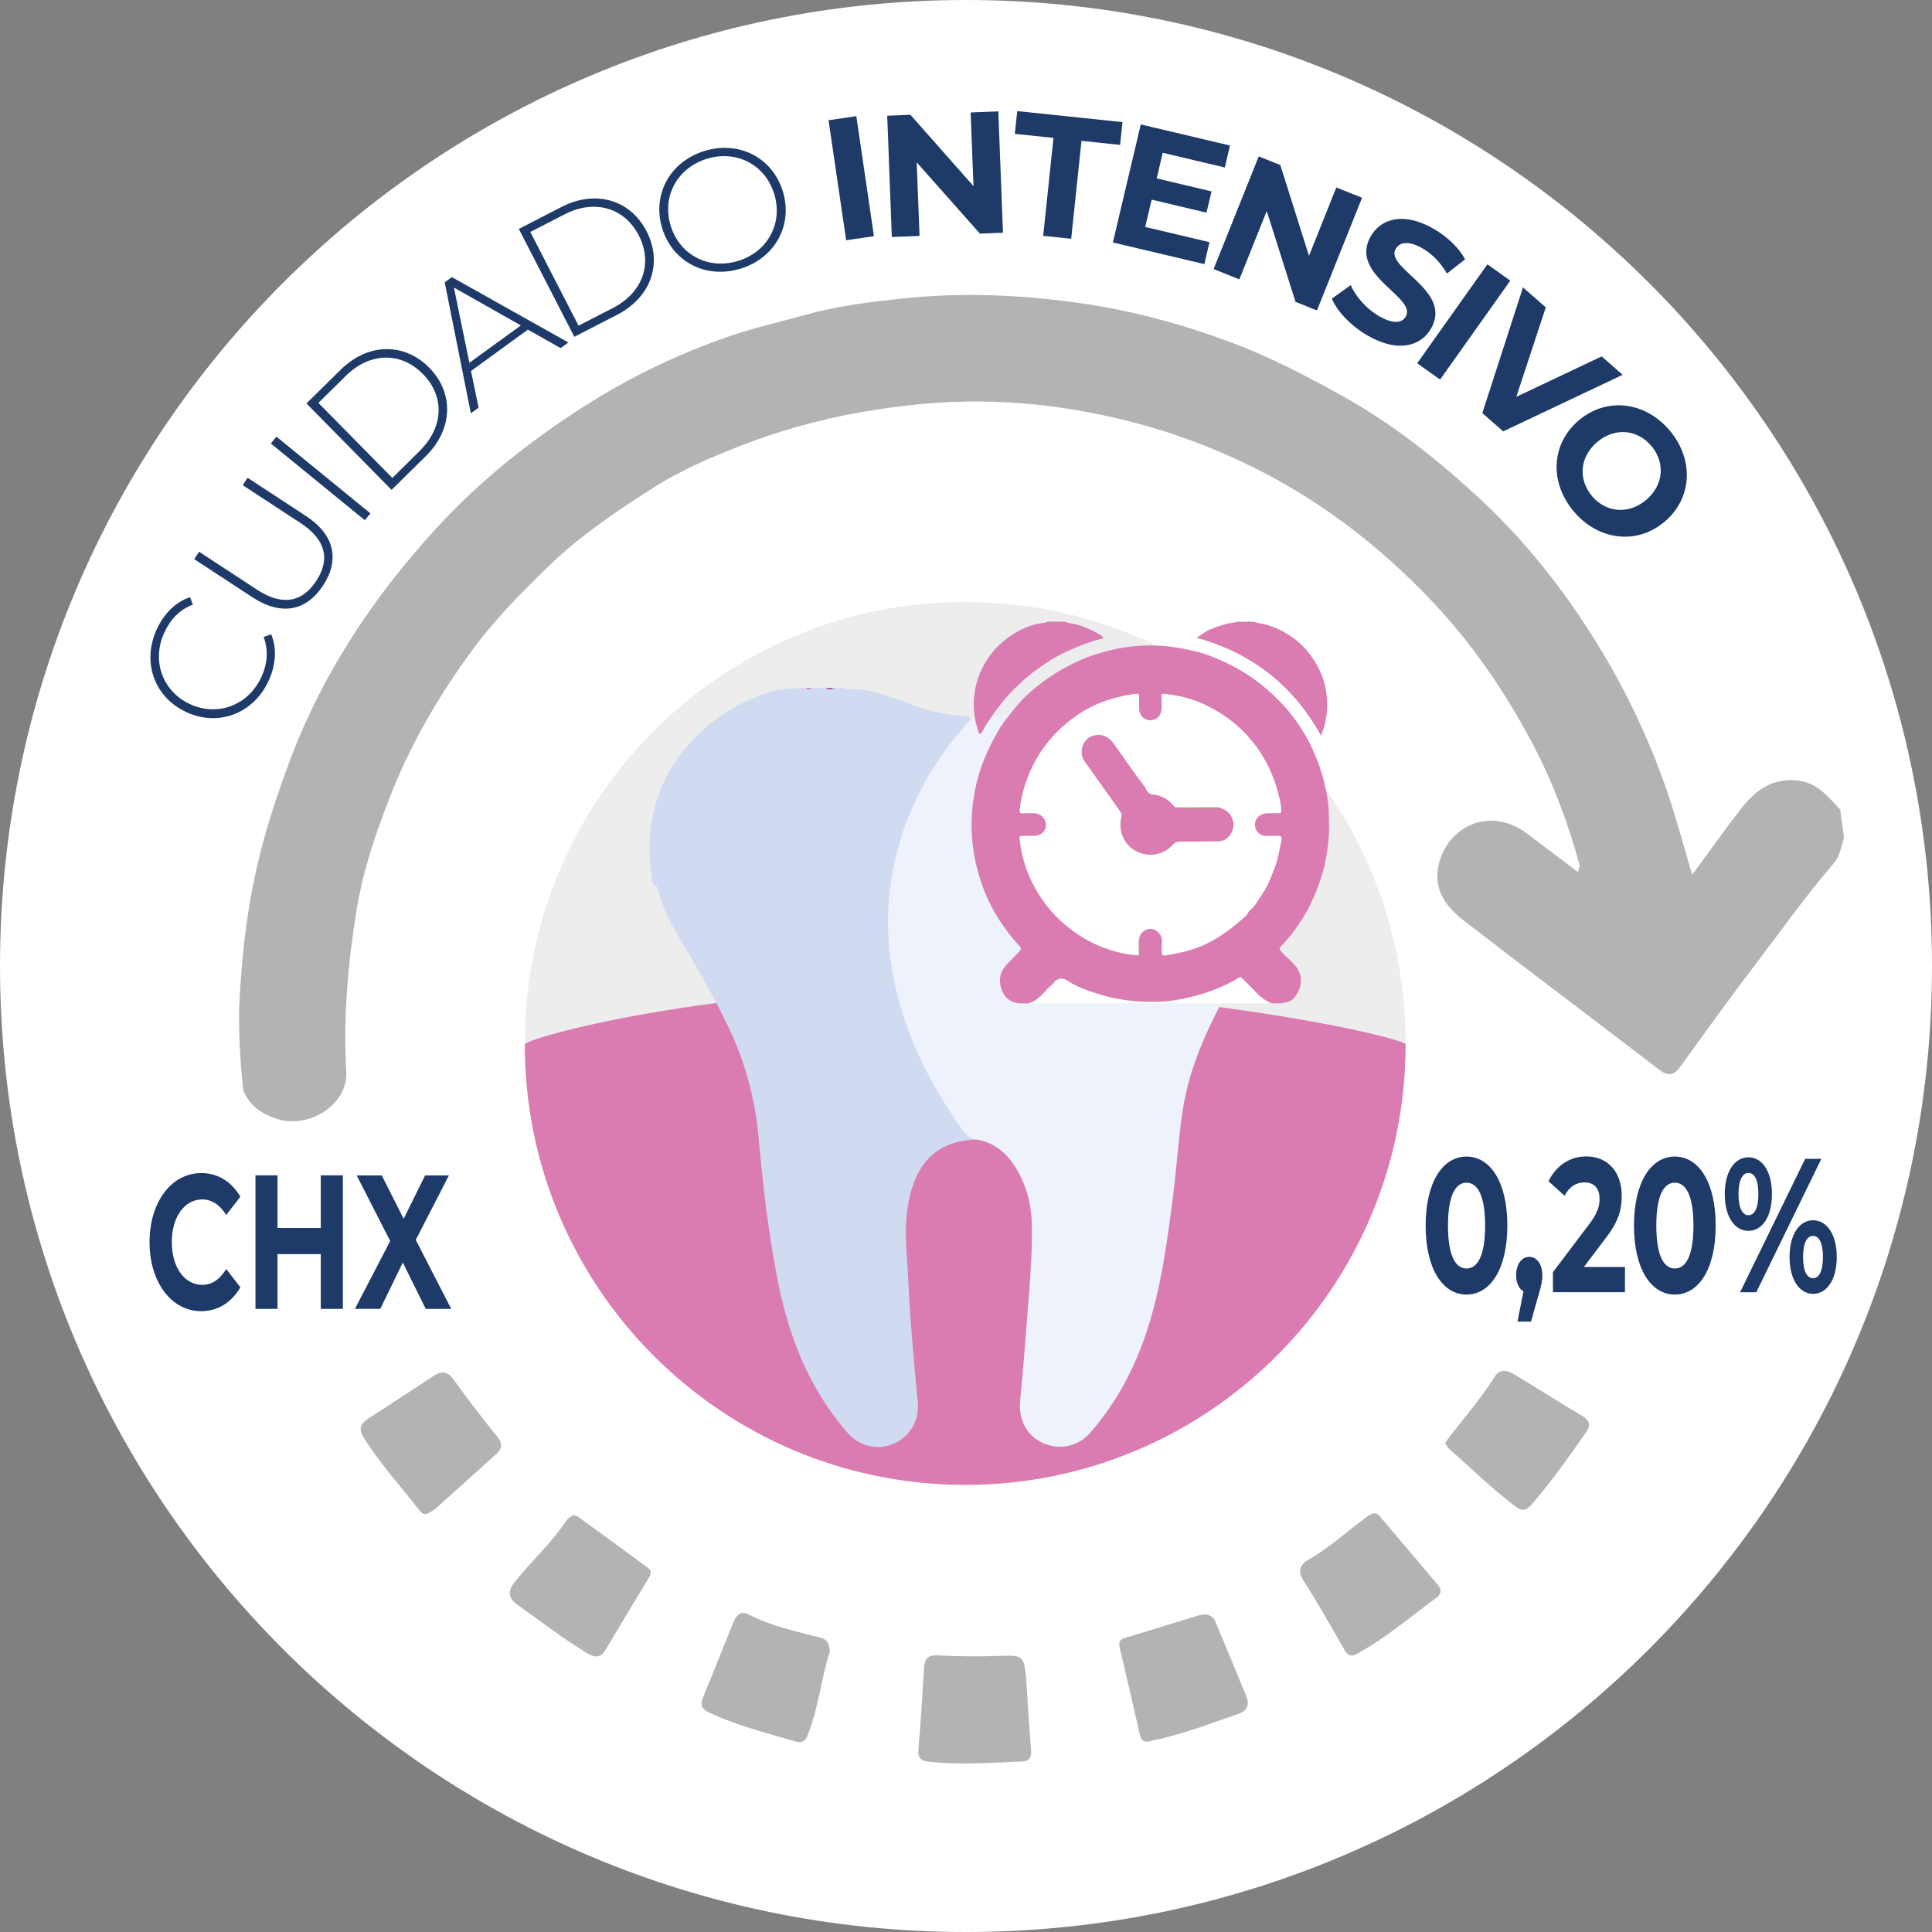 <?xml version="1.0" encoding="UTF-8"?>
<svg id="Capa_1" data-name="Capa 1" xmlns="http://www.w3.org/2000/svg" viewBox="0 0 34.016 34.016">
  <rect x="0" y="0" width="34.016" height="34.016" fill="#808080" stroke="none"/>
  <defs>
    <style>
      .cls-1 {
        fill: #eb5c94;
      }

      .cls-2 {
        fill: #d0dbf1;
      }

      .cls-3 {
        fill: #1d3a69;
      }

      .cls-4 {
        fill: #c47db3;
      }

      .cls-5 {
        fill: #6e4696;
      }

      .cls-6 {
        fill: #d56f6f;
      }

      .cls-7 {
        fill: #b0dbd3;
      }

      .cls-8 {
        fill: #8c60a5;
      }

      .cls-9 {
        fill: #84a47c;
      }

      .cls-10 {
        fill: #7d3667;
      }

      .cls-11 {
        fill: #b1d7b3;
      }

      .cls-12 {
        fill: #61ac42;
      }

      .cls-13 {
        fill: #4ab58f;
      }

      .cls-14 {
        fill: #fff;
      }

      .cls-15 {
        fill: #b69f51;
      }

      .cls-16 {
        fill: #da7cb1;
      }

      .cls-17 {
        fill: #613e91;
      }

      .cls-18 {
        fill: #de8cbb;
      }

      .cls-19 {
        fill: #b5b2b2;
      }

      .cls-20 {
        fill: #bbc7e7;
      }

      .cls-21 {
        fill: #ededed;
      }

      .cls-22 {
        fill: #d8ece9;
      }

      .cls-23 {
        fill: #edf2fb;
      }
    </style>
  </defs>
  <path class="cls-14" d="M0,17.008C0,7.615,7.615,0,17.008,0s17.008,7.615,17.008,17.008c0,9.393-7.615,17.008-17.008,17.008S0,26.401,0,17.008"/>
  <g>
    <g>
      <path class="cls-21" d="M9.24,18.352c0-4.283,3.472-7.754,7.754-7.754,4.283,0,7.754,3.471,7.754,7.754s-3.471,7.754-7.754,7.754c-4.282,0-7.754-3.471-7.754-7.754"/>
      <path class="cls-16" d="M9.24,18.39c0-.114,3.307-1.026,7.602-.988,4.295.038,7.906.874,7.906.988,0,4.283-3.471,7.754-7.754,7.754-4.282,0-7.754-3.471-7.754-7.754"/>
      <path class="cls-2" d="M17.195,20.064c-.652.013-1.049.368-1.192,1.066-.064.311-.064.625-.04.941.028.379.039.759.068,1.137.037.489.078.978.128,1.467.033.317-.127.615-.422.743-.289.126-.608.046-.819-.196-.675-.774-1.032-1.693-1.227-2.686-.163-.832-.259-1.674-.336-2.518-.062-.685-.24-1.338-.541-1.958-.253-.522-.537-1.026-.839-1.521-.165-.27-.3-.553-.389-.858-.011-.039-.011-.086-.065-.096-.055-.045-.035-.111-.045-.168-.082-.457-.046-.908.095-1.349.145-.453.405-.832.748-1.163.362-.349.786-.579,1.259-.727.152-.048.317-.041.475-.065h.139c.007.008.016.012.026.014h.031c.01-.001.019-.006.026-.014h.278c.007.007.016.012.026.013.01 0.0.02.001.029.001h.029c.01,0,.02-0.0.029-.001.01-.001.019-.006.025-.013h.139c.064.034.136.017.203.019.397.011.749.185,1.114.308.255.086.515.144.783.16.068.004.144-.005.171.084-.022.146-.15.218-.232.32-.644.805-1.039,1.71-1.15,2.738-.098.912.078,1.777.425,2.615.226.545.525,1.05.868,1.531.052.074.161.078.181.177"/>
      <path class="cls-10" d="M14.638,12.137l-.013.003-.013-.003c-.02-.007-.02-.015-.001-.024h.028c.019.008.019.016-0.0.024"/>
      <path class="cls-18" d="M14.638,12.137c0-.008 0-.016 0-.024h.028c.008.005.01.01.008.016-.003.005-.005.008-.008.008h-.029"/>
      <path class="cls-4" d="M14.666,12.137c0-.008,0-.016-0-.024h.028c-.009.008-.019.016-.028.024"/>
      <path class="cls-17" d="M14.582,12.137c-.018.002-.025-.008-.027-.024h.028c.009.005.012.011.009.016-.003.005-.006.008-.009.008"/>
      <path class="cls-6" d="M14.276,12.113c-.003.015-.01.025-.027.024-.02-.007-.02-.015-0-.024h.028Z"/>
      <path class="cls-18" d="M14.249,12.113c0,.008 0.0.016 0.0.024-.01 0-.02 0-.029 0-.007-.005-.01-.011-.007-.016.002-.005.005-.008.008-.008h.028Z"/>
      <path class="cls-8" d="M14.221,12.113c0,.008-0.0.016-.001.024-.009-.008-.018-.016-.027-.024h.028Z"/>
      <path class="cls-1" d="M14.582,12.137c0-.008 0-.015 0-.024h.028c0,.008 0.0.016.001.024h-.029"/>
      <path class="cls-23" d="M22.263,14.673c.268.061.399.159.378.318-.025.19-.012.385-.073.57-.17.674-.595,1.22-.917,1.817-.366.68-.702,1.37-.823,2.144-.083.526-.111,1.059-.181,1.587-.126.961-.252,1.921-.642,2.822-.206.476-.473.913-.817,1.302-.213.24-.543.307-.837.169-.279-.13-.421-.416-.391-.733.059-.618.108-1.236.155-1.855.031-.407.058-.814.053-1.222-.005-.387-.097-.752-.315-1.079-.159-.238-.369-.401-.657-.449-.119-.012-.189-.084-.257-.179-.574-.804-1.009-1.674-1.203-2.648-.211-1.054-.093-2.077.347-3.063.25-.559.59-1.056,1.004-1.504.257-.031.515-.06.765-.131.113-.031.226-.065.333-.114.081-.037.16-.025.205.026.165.187.423.283.516.539.02.054.078.036.123.04.142.012.286-.027.425.023-.061.093-.158.06-.241.062-.257.006-.257.003-.257.261,0,.135-.005.269.001.403.008.17-.073.28-.216.357-.285.154-.566.315-.853.466-.202.107-.301.264-.296.491.003.13-.004.26.002.389.007.154.056.289.195.378.135.088.199.214.193.377-.002.06-.004.121.009.18.013.059.046.101.113.104.069.003.115-.029.138-.093.076-.215-.019-.573-.202-.711-.133-.099-.167-.221-.181-.38-.025-.297.066-.488.353-.611.245-.105.476-.247.708-.383.069-.04.128-.09.186-.143.074-.069.154-.071.243-.024.199.107.327.25.305.496-.011.129-.002.26-.001.389.001.108.053.157.162.164.152.01.274-.028.386-.143.206-.212.404-.434.636-.621.041-.049.078-.103.128-.145.142-.122.297-.122.435.004.048.044.101.084.135.138.086.137.211.157.358.157.125,0,.26-.044.372.056"/>
      <path class="cls-20" d="M20.87,14.505c-.228.224-.456.448-.684.672-.1.098-.365.151-.492.095-.077-.034-.106-.097-.104-.179.002-.162.001-.324,0-.487-.001-.17-.182-.388-.344-.42-.033-.007-.054.008-.072.029-.174.205-.431.284-.65.418-.146.089-.299.167-.453.242-.11.054-.162.13-.148.253.006.059.008.122-0.0.181-.024.168.031.284.18.38.133.086.187.241.205.396.012.11.009.222.002.333-.007.115-.079.171-.194.176-.122.005-.177-.065-.191-.175-.007-.055-.006-.112-.002-.167.01-.153-.041-.27-.18-.346-.124-.069-.186-.189-.199-.319-.022-.216-.021-.435.001-.652.017-.166.121-.278.26-.356.299-.167.599-.333.902-.492.133-.07.202-.159.192-.318-.012-.198-0-.398-.004-.598-.001-.082.029-.118.113-.116.148.003.297-.001.445-.002.177.02.299.106.374.273.077.172.187.324.315.464.135.147.299.204.495.167.035-.007.063.007.092.022.005.018.007-.007.007.011.001.17-.005.341.146.465.011.009.004.034-.011.049"/>
      <path class="cls-2" d="M20.87,14.505c-.005-.013-.006-.029-.015-.037-.213-.195-.221-.227-.126-.487.259-.001.517-.001.776-.004.255-.003.438.133.578.324.08.11.141.238.18.373-.161,0-.323-.002-.484.001-.104.002-.186-.028-.247-.12-.038-.057-.091-.104-.14-.153-.161-.163-.273-.162-.43.001-.032.033-.061.069-.092.103"/>
      <path class="cls-16" d="M22.566,17.666h-.039c-.004-.005-.009-.005-.013,0h-.118c-.121-.009-.208-.077-.289-.161-.071-.074-.147-.144-.216-.219-.037-.04-.071-.04-.114-.015-.249.145-.518.24-.796.311-.154.039-.311.062-.471.066-.216.005-.432.009-.647-.009-.187-.016-.368-.062-.547-.119-.137-.044-.269-.101-.402-.155-.063-.026-.121-.06-.18-.093-.042-.024-.073-.021-.11.014-.096.089-.196.174-.282.273-.065.074-.147.094-.236.107h-.145c-.177-.01-.287-.109-.336-.271-.045-.149-.015-.286.094-.407.068-.075.142-.142.21-.216.059-.066.062-.073-.001-.14-.084-.089-.159-.186-.231-.285-.254-.349-.425-.736-.518-1.157-.072-.328-.093-.662-.055-.996.031-.277.093-.548.198-.81.081-.201.179-.393.29-.578.039-.065.088-.124.135-.185.101-.131.205-.26.325-.374.27-.255.578-.454.916-.609.198-.09.403-.155.614-.202.259-.058.523-.078.786-.069.211.008.419.045.626.093.282.065.54.183.79.322.205.113.39.252.564.409.172.156.328.325.461.515.107.151.201.31.279.48.097.211.172.429.222.655.034.155.064.312.065.472.001.131.012.26.002.392-.02.256-.058.507-.138.751-.094.285-.214.558-.385.807-.094.137-.192.27-.311.387-.046.045-.041.061,0,.109.073.084.163.15.236.235.162.191.124.398-.008.568-.056.072-.142.088-.226.102"/>
      <path class="cls-16" d="M22.067,10.946c.078.024.159.034.238.056.119.034.23.083.335.145.212.123.38.29.51.5.175.28.24.583.209.906-.012.129-.04.26-.102.398-.487-.883-1.213-1.451-2.189-1.722.093-.06.165-.118.254-.153.14-.055.282-.104.433-.119.008-.001.015-.007.023-.01h.065c.005.005.009.005.013,0h.105c.003.004.007.005.012.006h.029c.005-.001.009-.003.012-.006h.053Z"/>
      <path class="cls-16" d="M18.747,10.946c.083.036.175.034.26.064.138.048.271.102.39.187.011.008.03.017.024.034-.005.017-.024.015-.039.018-.191.047-.373.121-.553.2-.143.063-.28.137-.408.223-.163.11-.322.226-.466.363-.188.177-.354.373-.499.586-.054.08-.112.157-.153.246-.01.023-.028.053-.051.052-.025-.001-.024-.036-.032-.059-.076-.221-.093-.447-.058-.677.035-.235.124-.444.265-.637.119-.164.266-.291.436-.395.155-.095.32-.162.502-.183.027-.003.057-.002.08-.022h.026c.005.006.013.006.021.006h.045c.005-0.0.009-.003.013-.006h.197Z"/>
      <path class="cls-14" d="M18.104,17.666c.188-.048.282-.216.418-.33.006-.005.012-.012.017-.019.077-.098.153-.118.269-.042.172.113.372.177.568.237.198.06.402.098.61.116.137.012.275.012.412.009.166-.004.332-.03.494-.066.329-.074.643-.185.931-.363.026-.016.029.001.04.011.08.079.163.157.24.24.083.09.176.163.291.207h-4.291Z"/>
      <path class="cls-9" d="M18.498,10.957c-.009-.004-.018-.007-.026-.011h.026c.009.004.009.007,0,.011"/>
      <path class="cls-7" d="M18.498,10.957v-.011h.013c.009.004.009.007,0,.011h-.013"/>
      <path class="cls-13" d="M18.511,10.957v-.011h.013c.009.004.01.007,0,.011h-.013"/>
      <polygon class="cls-12" points="18.524 10.957 18.524 10.946 18.537 10.946 18.541 10.953 18.537 10.957 18.531 10.958 18.524 10.957"/>
      <path class="cls-5" d="M18.537,10.957v-.011h.013c-.004.004-.009.008-.013.011"/>
      <path class="cls-22" d="M21.857,10.946c-.005.011-.009.011-.013,0h.013Z"/>
      <path class="cls-5" d="M21.975,10.957c-.005-.004-.009-.008-.013-.011h.013c.009.004.009.007,0,.011"/>
      <path class="cls-12" d="M21.975,10.957v-.011h.013c.009.004.009.007-0.0.011l-.006.001-.006-.001Z"/>
      <path class="cls-13" d="M21.988,10.957v-.011h.013c.004.002.005.005.004.007-.001.002-.002.004-.004.004h-.013"/>
      <path class="cls-7" d="M22.001,10.957v-.011h.013c-.005.004-.009.007-.013.011"/>
      <path class="cls-15" d="M22.513,17.666c.005-.01.009-.01.013,0h-.013Z"/>
      <path class="cls-14" d="M20.036,16.821c-.244-.016-.476-.08-.7-.174-.229-.097-.431-.234-.62-.397-.229-.199-.403-.436-.539-.703-.117-.231-.187-.477-.221-.734-.013-.096-.013-.096.083-.096.059-0.0.118,0,.177-.002.115-.003.203-.086.201-.188-.002-.113-.093-.206-.206-.209-.068-.002-.136-.001-.203,0-.043 0-.063 0-.056-.06.037-.312.132-.603.285-.877.162-.29.379-.532.644-.729.207-.154.433-.274.684-.345.143-.041.285-.077.434-.09.052-.005.059.014.058.057-.002.072-.002.144 0.0.216.005.121.115.209.232.189.101-.018.161-.098.163-.22.001-.07.001-.14,0-.21-0-.03.004-.036.04-.033.231.022.457.074.668.167.372.164.688.404.936.731.198.261.333.551.413.867.025.098.05.197.048.302-.001.039-.016.033-.036.034-.07.001-.14-.001-.21.001-.112.003-.202.077-.214.174-.016.129.081.232.213.227.063-.003.127,0,.19-.004.055-.003.074.03.064.074-.036.162-.059.326-.118.482-.062.163-.123.326-.222.47-.069.1-.124.212-.221.291-.025.021-.029.055-.054.079-.139.131-.286.25-.445.356-.211.141-.439.24-.686.297-.095.022-.191.038-.286.056-.052.01-.083-.001-.077-.065.005-.056-.005-.114.002-.17.015-.111-.076-.216-.186-.23-.091-.011-.203.06-.215.18-.007.076-.001.151-.004.227-.001.02.009.044-.016.058"/>
      <path class="cls-11" d="M20.036,16.821c.023-.062.006-.126.011-.188.003-.032-.007-.065.009-.097.001.08.002.16.002.24,0,.017.009.042-.022.045"/>
      <path class="cls-16" d="M21.457,14.215c.094.029.177.071.225.166.048.094.046.187.001.278-.046.093-.125.152-.231.154-.229.005-.458.005-.687.005-.046,0-.076.013-.109.05-.256.289-.72.222-.879-.12-.058-.125-.062-.248-.033-.377.007-.029.001-.051-.017-.077-.212-.297-.42-.597-.634-.893-.102-.14-.039-.385.139-.443.144-.047.272-.007.372.129.182.248.35.506.539.749.016.02.026.045.039.068.03.052.064.083.134.088.142.01.254.089.348.192.012.013.02.029.039.033.18.01.36.003.54.004.071 0.0.143.007.214-.005"/>
      <path class="cls-12" d="M21.457,14.215c-.017.013-.037.012-.057.012h-.656c-.015,0-.031.004-.042-.011.251-0.0.503-0.0.755-.001"/>
      <path class="cls-19" d="M32.399,14.256c-.21-.231-.405-.476-.753-.514-.455-.049-.755.188-1.007.515-.276.359-.539.728-.845,1.144-.155-.519-.274-.969-.422-1.409-.369-1.091-.876-2.112-1.518-3.075-.528-.792-1.128-1.516-1.822-2.157-.739-.683-1.524-1.303-2.416-1.799-.634-.352-1.271-.684-1.947-.935-.849-.316-1.719-.554-2.621-.684-1.048-.152-2.095-.198-3.145-.088-.568.06-1.138.128-1.696.283-.462.128-.93.232-1.386.39-.888.309-1.731.714-2.52,1.217-.962.613-1.854,1.319-2.628,2.166-1.098,1.201-1.987,2.537-2.561,4.06-.526,1.398-.813,2.517-.9,4.347-.016.611.044,1.267.074,1.488.112.261.315.412.607.5.554.168,1.236-.259,1.203-.834-.055-.959.029-1.904.182-2.848.113-.696.338-1.357.595-2.011.363-.928.865-1.782,1.452-2.579.394-.535.866-1.01,1.345-1.474.548-.532,1.182-.955,1.818-1.363.468-.301.989-.527,1.516-.734,1.053-.414,2.139-.651,3.26-.752,1.329-.119,2.625.025,3.912.387.729.205,1.424.487,2.083.829,1.074.559,2.028,1.3,2.877,2.178.76.786,1.368,1.677,1.869,2.633.346.66.608,1.369.807,2.095.006.023-.012.052-.03.122-.308-.233-.598-.454-.89-.673-.662-.498-1.389-.126-1.553.509-.121.467.117.773.441,1.024,1.138.88,2.29,1.743,3.432,2.619.17.131.271.09.385-.068.423-.587.844-1.175,1.283-1.75.467-.612.911-1.242,1.414-1.825.107-.124.121-.289.173-.437-.023-.166-.045-.331-.068-.497"/>
      <path class="cls-19" d="M18.068,29.55c-.048-.417-.048-.409-.529-.393-.341.011-.683.006-1.025-.011-.171-.009-.234.05-.244.214-.028.479-.06.958-.099,1.437-.012.14.029.205.172.22.553.061,1.105.02,1.658-.004.128-.005.163-.082.152-.208-.034-.404-.056-.808-.086-1.254"/>
      <path class="cls-19" d="M10.082,26.68c-.036.03-.088.057-.117.1-.258.394-.612.707-.902,1.074-.129.163-.118.282.059.409.398.284.787.581,1.205.838.163.1.254.088.35-.077.241-.413.492-.821.739-1.231.042-.069.069-.133-.013-.193-.409-.3-.818-.6-1.228-.898-.02-.015-.053-.014-.094-.023"/>
      <path class="cls-19" d="M7.523,26.652c.048-.03.11-.057.157-.099.351-.313.698-.63,1.049-.944.118-.105.125-.193.018-.324-.263-.322-.515-.656-.759-.993-.105-.145-.206-.164-.35-.069-.385.255-.773.505-1.16.758-.128.083-.169.178-.078.324.285.458.648.855.978,1.278.034.043.068.092.145.069"/>
      <path class="cls-19" d="M25.442,25.406c.027.04.042.076.069.1.386.343.757.702,1.168,1.016.128.098.195.074.291-.037.346-.399.649-.83.951-1.262.09-.128.074-.21-.06-.29-.403-.242-.801-.494-1.205-.737-.119-.072-.25-.101-.34.044-.235.375-.525.709-.795,1.058-.027.035-.052.072-.078.109"/>
      <path class="cls-19" d="M20.296,30.643c.518-.103,1.001-.294,1.491-.46.166-.056.221-.16.155-.32-.178-.435-.358-.869-.54-1.303-.066-.158-.196-.149-.328-.109-.407.123-.812.252-1.22.372-.101.029-.172.051-.141.183.123.512.24,1.025.356,1.539.034.15.13.129.226.098"/>
      <path class="cls-19" d="M24.169,26.647c-.02.01-.056.023-.085.044-.347.258-.667.551-1.045.769-.128.074-.207.184-.093.363.258.403.493.821.731,1.236.054.094.123.11.205.065.511-.28.953-.658,1.419-1.002.08-.059.08-.14.015-.217-.338-.401-.677-.802-1.016-1.202-.029-.034-.064-.069-.132-.055"/>
      <path class="cls-19" d="M14.611,29.076c-.01-.159-.06-.215-.168-.243-.428-.109-.862-.203-1.261-.407-.148-.075-.222.02-.273.145-.176.436-.349.872-.527,1.307-.054.133-.041.206.11.277.463.218.954.344,1.441.486.103.03.217.079.28-.074.204-.497.247-1.035.398-1.491"/>
    </g>
    <g>
      <path class="cls-3" d="M3.284,12.539c-.565-.258-.789-.879-.525-1.457.126-.274.328-.48.586-.568l.051.131c-.24.092-.398.264-.503.492-.228.496-.032,1.039.456,1.262s1.026.016,1.254-.48c.104-.229.127-.463.039-.704l.133-.047c.103.251.082.541-.044.815-.264.578-.879.816-1.446.557Z"/>
      <path class="cls-3" d="M4.448,10.518l-1.028-.673.085-.131,1.023.67c.447.293.797.216,1.041-.157s.174-.722-.273-1.015l-1.023-.67.086-.13,1.028.673c.511.334.592.778.302,1.223-.291.444-.729.544-1.24.21Z"/>
      <path class="cls-3" d="M4.768,7.808l.099-.12,1.655,1.351-.099.12-1.655-1.351Z"/>
      <path class="cls-3" d="M5.396,7.103l.603-.594c.482-.475,1.121-.479,1.558-.035s.423,1.082-.06,1.557l-.603.594-1.498-1.521ZM7.389,7.939c.431-.424.438-.969.056-1.355-.381-.388-.927-.39-1.357.034l-.482.476,1.302,1.321.482-.476Z"/>
      <path class="cls-3" d="M9.295,5.803l-1.002.729.133.646-.136.099-.46-2.306.126-.092,2.051,1.151-.136.099-.576-.325ZM9.171,5.73l-1.179-.667.272,1.325.906-.658Z"/>
      <path class="cls-3" d="M9.136,4.03l.752-.387c.603-.31,1.213-.122,1.497.431.285.555.082,1.159-.521,1.469l-.752.387-.977-1.899ZM10.789,5.424c.537-.276.706-.795.458-1.279-.248-.482-.77-.647-1.307-.371l-.603.31.849,1.65.603-.31Z"/>
      <path class="cls-3" d="M11.662,4.029c-.187-.591.125-1.176.732-1.368.605-.191,1.198.104,1.386.698.188.594-.127,1.177-.731,1.368-.608.192-1.199-.107-1.387-.698ZM13.629,3.407c-.163-.516-.674-.773-1.191-.609-.521.165-.79.669-.627,1.185.163.515.674.773,1.194.608.518-.164.787-.669.624-1.184Z"/>
      <path class="cls-3" d="M14.588,2.117l.489-.072.31,2.113-.489.072-.31-2.113Z"/>
      <path class="cls-3" d="M17.577,1.961l.082,2.136-.406.016-1.113-1.255.05,1.296-.488.019-.081-2.136.408-.016,1.111,1.256-.05-1.297.487-.019Z"/>
      <path class="cls-3" d="M18.548,2.428l-.68-.071.042-.401,1.853.194-.042.401-.68-.071-.181,1.724-.493-.052.181-1.724Z"/>
      <path class="cls-3" d="M21.295,4.264l-.091.386-1.61-.381.491-2.078,1.571.371-.091.387-1.093-.259-.106.451.965.229-.089.374-.965-.229-.114.481,1.132.268Z"/>
      <path class="cls-3" d="M23.981,3.482l-.794,1.984-.377-.151-.507-1.6-.482,1.204-.453-.182.794-1.983.38.152.505,1.599.481-1.204.453.181Z"/>
      <path class="cls-3" d="M23.45,5.258l.331-.238c.09.203.276.417.498.545.253.147.406.122.472.009.2-.346-1.013-.73-.615-1.417.182-.314.587-.43,1.112-.125.232.135.438.328.547.535l-.319.249c-.115-.198-.265-.347-.428-.442-.254-.146-.407-.108-.475.008-.197.341,1.014.729.621,1.406-.18.31-.588.426-1.116.119-.293-.169-.538-.428-.628-.648Z"/>
      <path class="cls-3" d="M26.188,4.654l.403.287-1.236,1.742-.403-.287,1.236-1.742Z"/>
      <path class="cls-3" d="M28.57,6.599l-2.104.996-.367-.322.716-2.213.401.352-.519,1.575,1.503-.712.369.324Z"/>
      <path class="cls-3" d="M27.803,7.396c.486-.407,1.164-.33,1.598.188.431.515.392,1.196-.097,1.605-.489.41-1.167.327-1.598-.188-.434-.518-.391-1.197.097-1.605ZM28.981,8.804c.312-.261.34-.658.096-.95-.245-.293-.643-.335-.953-.074-.312.261-.341.659-.096.952.245.292.643.333.953.072Z"/>
    </g>
    <g>
      <path class="cls-3" d="M25.101,21.578c0-.775.307-1.215.719-1.215.414,0,.719.439.719,1.215s-.305,1.215-.719,1.215c-.412,0-.719-.439-.719-1.215ZM26.148,21.578c0-.533-.135-.755-.328-.755-.192,0-.326.222-.326.755,0,.534.134.756.326.756.193,0,.328-.222.328-.756Z"/>
      <path class="cls-3" d="M27.156,22.451c0,.087-.009.151-.064.336l-.137.483h-.237l.105-.534c-.079-.044-.129-.147-.129-.285,0-.195.101-.322.232-.322.134,0,.229.131.229.322Z"/>
      <path class="cls-3" d="M28.61,22.309v.443h-1.268v-.353l.646-.855c.148-.198.175-.319.175-.434,0-.185-.091-.292-.268-.292-.145,0-.267.077-.348.235l-.283-.255c.13-.266.364-.437.666-.437.374,0,.623.269.623.694,0,.229-.045.437-.28.742l-.386.51h.722Z"/>
      <path class="cls-3" d="M28.769,21.578c0-.775.307-1.215.719-1.215.414,0,.719.439.719,1.215s-.305,1.215-.719,1.215c-.412,0-.719-.439-.719-1.215ZM29.816,21.578c0-.533-.135-.755-.328-.755-.192,0-.326.222-.326.755,0,.534.134.756.326.756.193,0,.328-.222.328-.756Z"/>
      <path class="cls-3" d="M30.367,21.024c0-.396.173-.648.417-.648s.414.249.414.648-.17.647-.414.647-.417-.251-.417-.647ZM30.959,21.024c0-.252-.069-.373-.175-.373-.103,0-.175.125-.175.373s.072.372.175.372c.105,0,.175-.12.175-.372ZM31.783,20.403h.285l-1.146,2.35h-.285l1.146-2.35ZM31.508,22.132c0-.396.173-.647.414-.647.245,0,.417.252.417.647,0,.396-.172.648-.417.648-.241,0-.414-.252-.414-.648ZM32.096,22.132c0-.248-.069-.372-.175-.372-.103,0-.175.12-.175.372s.072.373.175.373c.105,0,.175-.124.175-.373Z"/>
    </g>
    <g>
      <path class="cls-3" d="M2.633,21.87c0-.709.388-1.216.91-1.216.29,0,.531.147.689.416l-.249.322c-.112-.181-.254-.274-.422-.274-.313,0-.536.309-.536.752,0,.442.223.752.536.752.168,0,.31-.095.422-.279l.249.322c-.158.272-.399.42-.692.42-.52,0-.907-.507-.907-1.215Z"/>
      <path class="cls-3" d="M6.037,20.694v2.351h-.389v-.964h-.762v.964h-.388v-2.351h.388v.927h.762v-.927h.389Z"/>
      <path class="cls-3" d="M7.496,23.045l-.404-.816-.397.816h-.446l.621-1.195-.59-1.155h.441l.386.763.378-.763h.419l-.584,1.135.625,1.216h-.448Z"/>
    </g>
  </g>
</svg>